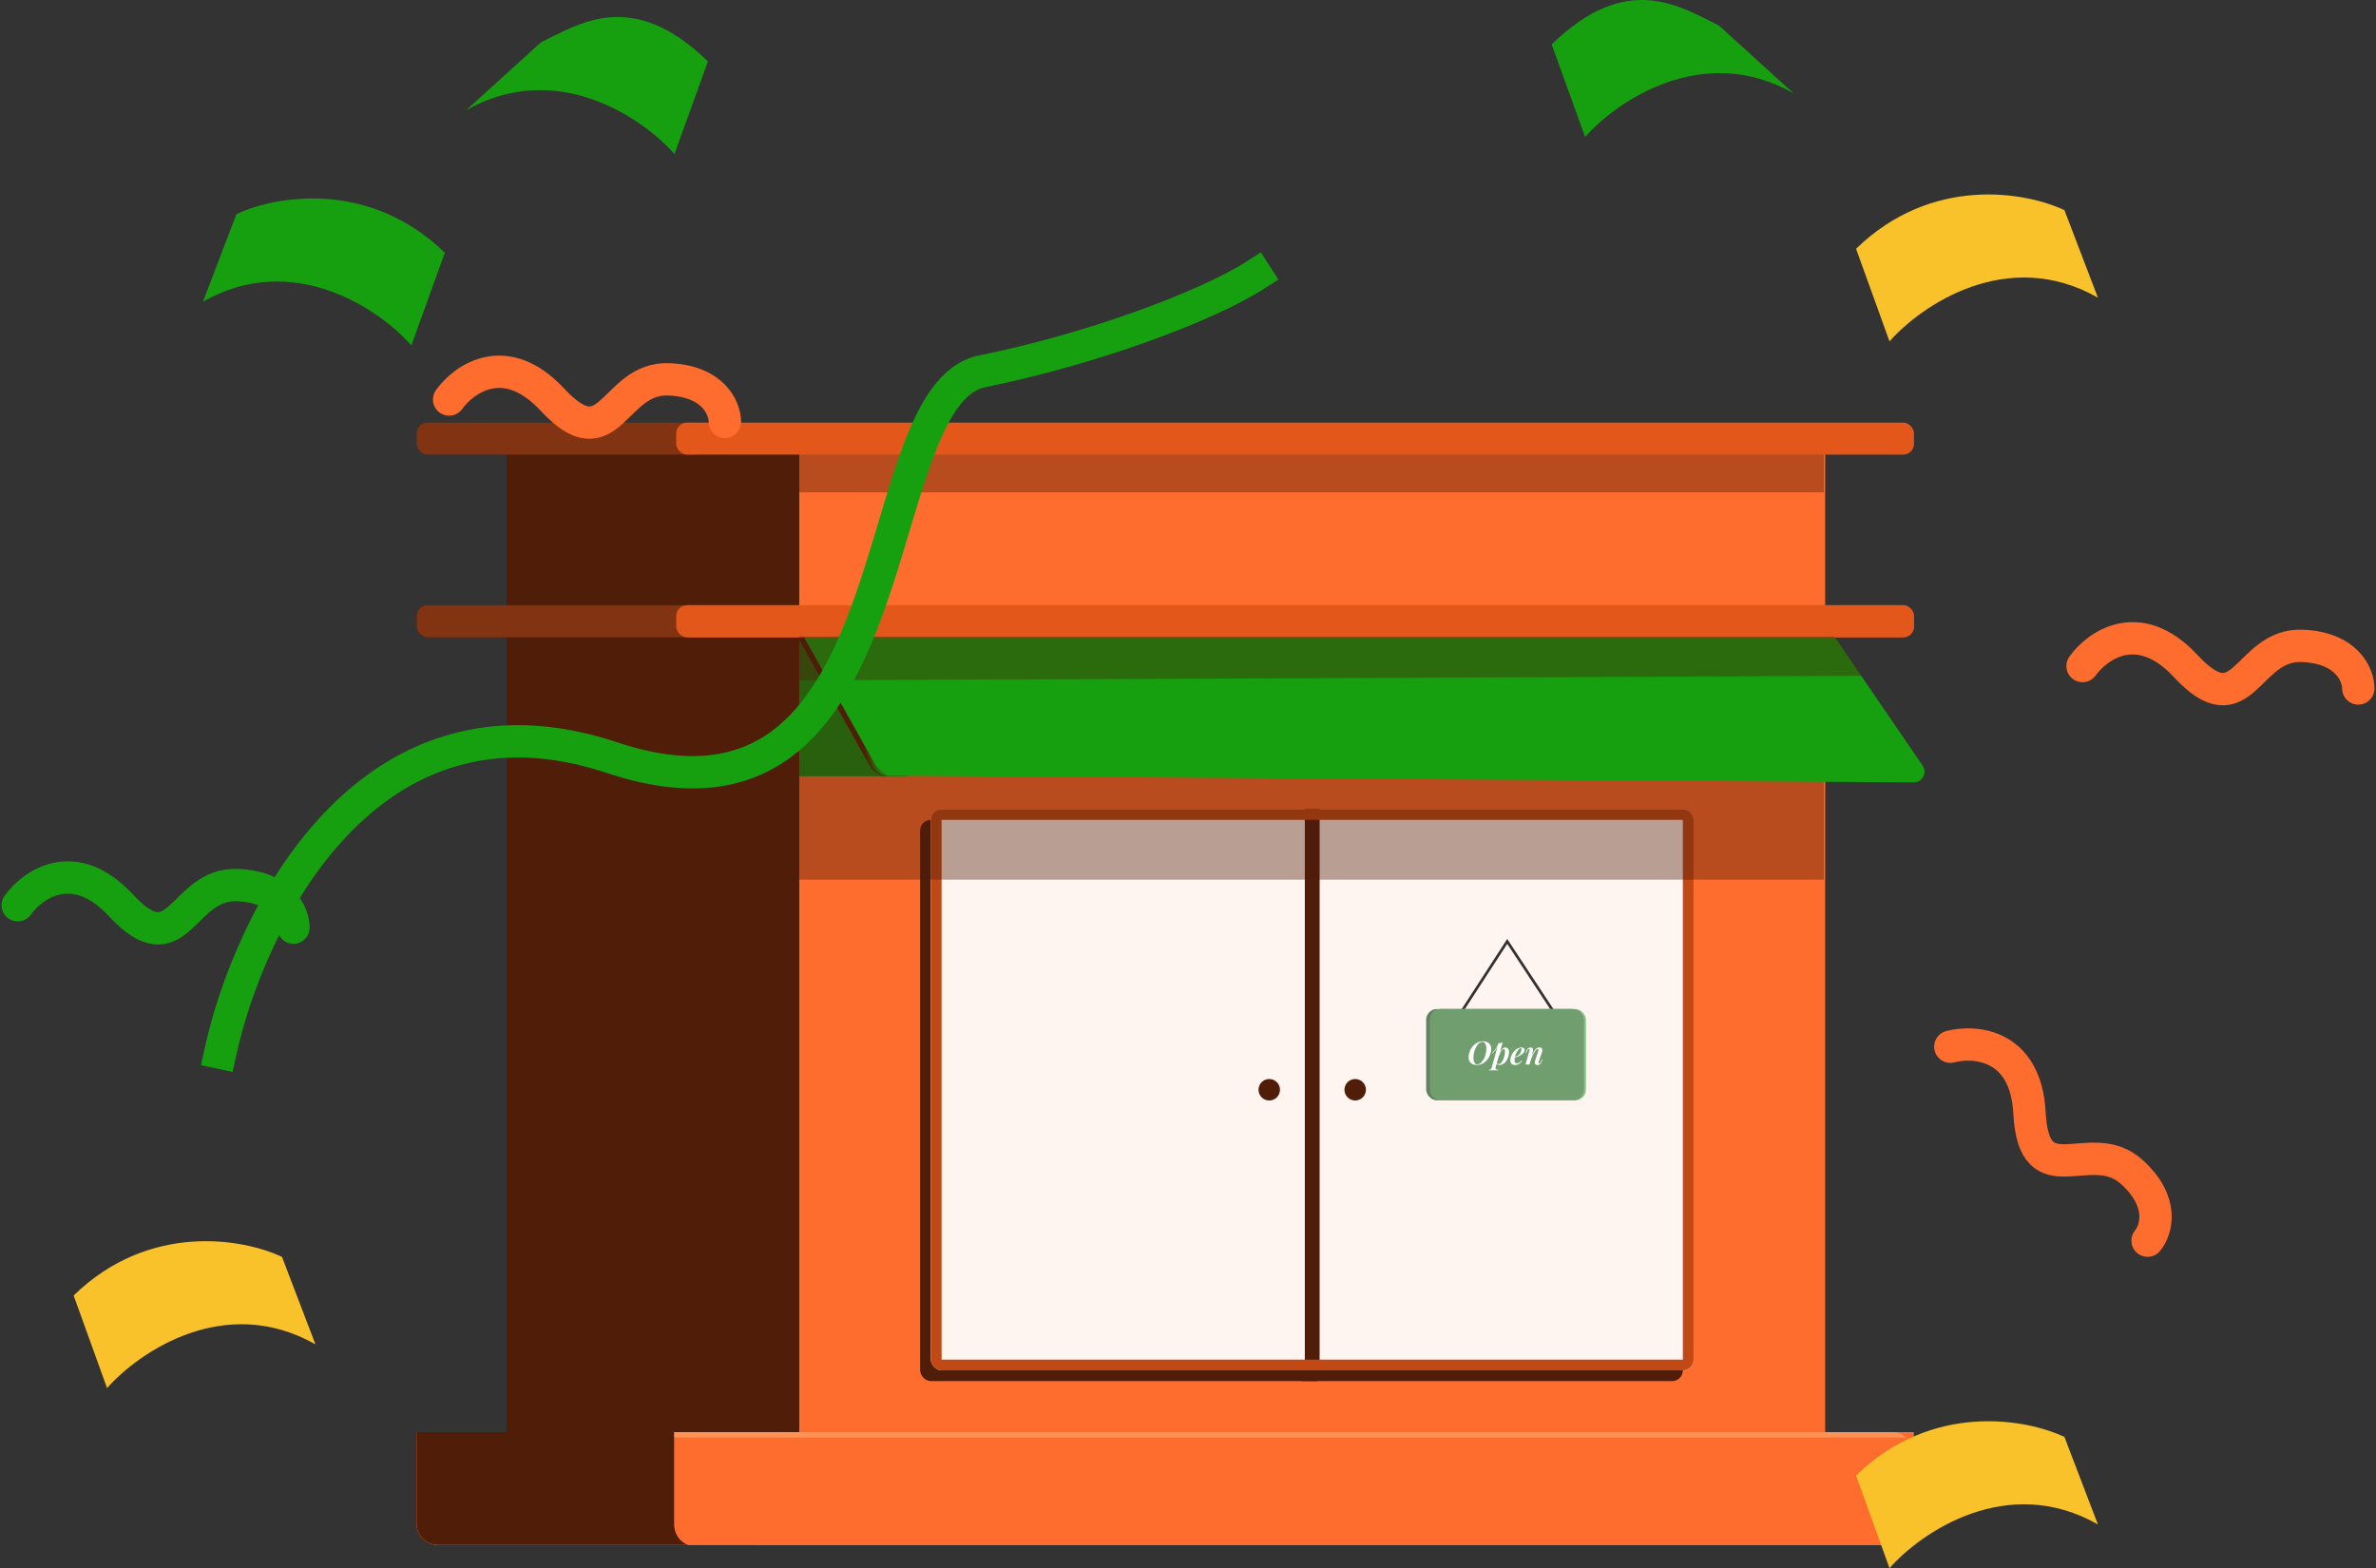 <svg width="303" height="200" viewBox="0 0 303 200" fill="none" xmlns="http://www.w3.org/2000/svg">
<rect x="0" y="0" width="303" height="200" fill="#333333" stroke="none"/>
<rect x="65.302" y="55.758" width="166.795" height="126.209" stroke="#4F1D08" stroke-width="1.37"/>
<rect width="150.355" height="127.579" transform="translate(64.617 55.072)" fill="#4F1D08"/>
<g clip-path="url(#clip0_435_12033)">
<rect width="130.833" height="127.579" transform="translate(101.925 55.072)" fill="#FF6D2E"/>
<g clip-path="url(#clip1_435_12033)">
<rect x="117.337" y="104.563" width="97.268" height="71.581" rx="1.37" fill="#4F1D08"/>
<line x1="166.998" y1="104.563" x2="166.998" y2="177.494" stroke="#4F1D08" stroke-width="2.055"/>
</g>
<g clip-path="url(#clip2_435_12033)">
<rect x="118.707" y="103.193" width="97.268" height="71.581" rx="1.37" fill="#FFF5F0"/>
<circle cx="172.821" cy="138.984" r="1.37" fill="#4F1D08"/>
<circle cx="161.861" cy="138.984" r="1.37" fill="#4F1D08"/>
<g opacity="0.8">
<rect x="181.871" y="128.69" width="19.865" height="11.645" rx="1.37" fill="#39643B"/>
<path d="M186.234 129.264L192.209 120.066L198.27 129.264" stroke="black" stroke-width="0.342"/>
<rect x="182.385" y="128.69" width="19.865" height="11.645" rx="1.37" fill="#6CB46F"/>
<rect x="182.385" y="128.69" width="19.61" height="11.645" rx="1.37" fill="#4C884E"/>
</g>
<path d="M189.058 132.879C188.94 132.879 188.824 132.917 188.709 132.994C188.597 133.068 188.491 133.172 188.392 133.306C188.297 133.438 188.212 133.59 188.138 133.762C188.064 133.932 188.005 134.114 187.961 134.309C187.92 134.503 187.899 134.699 187.899 134.897C187.899 135.165 187.945 135.376 188.035 135.53C188.125 135.68 188.242 135.756 188.384 135.756C188.502 135.756 188.617 135.719 188.73 135.645C188.845 135.568 188.95 135.464 189.046 135.332C189.145 135.198 189.231 135.046 189.305 134.876C189.379 134.704 189.436 134.52 189.478 134.325C189.521 134.131 189.543 133.935 189.543 133.738C189.543 133.469 189.498 133.26 189.408 133.109C189.317 132.955 189.201 132.879 189.058 132.879ZM187.283 134.843C187.283 134.662 187.31 134.476 187.365 134.284C187.42 134.093 187.499 133.909 187.603 133.734C187.707 133.558 187.834 133.401 187.981 133.261C188.132 133.121 188.301 133.01 188.487 132.928C188.673 132.846 188.876 132.805 189.095 132.805C189.43 132.805 189.691 132.891 189.88 133.064C190.069 133.234 190.164 133.477 190.164 133.795C190.164 133.976 190.135 134.162 190.078 134.354C190.023 134.543 189.943 134.725 189.839 134.901C189.735 135.076 189.608 135.234 189.457 135.373C189.309 135.513 189.14 135.624 188.951 135.706C188.765 135.789 188.564 135.83 188.347 135.83C188.013 135.83 187.751 135.745 187.562 135.575C187.376 135.402 187.283 135.158 187.283 134.843ZM191.766 133.783C191.705 133.783 191.638 133.823 191.564 133.902C191.493 133.982 191.42 134.091 191.346 134.231C191.272 134.368 191.203 134.523 191.137 134.695C191.074 134.868 191.019 135.049 190.972 135.238L191.051 134.81C191.146 134.52 191.242 134.286 191.338 134.108C191.434 133.929 191.533 133.799 191.634 133.717C191.736 133.635 191.844 133.594 191.959 133.594C192.112 133.594 192.23 133.646 192.312 133.75C192.397 133.854 192.44 134.008 192.44 134.21C192.44 134.336 192.422 134.472 192.386 134.617C192.351 134.762 192.299 134.906 192.23 135.049C192.164 135.191 192.082 135.323 191.984 135.443C191.885 135.561 191.771 135.656 191.642 135.727C191.516 135.795 191.375 135.83 191.219 135.83C191.131 135.83 191.053 135.81 190.985 135.772C190.916 135.734 190.866 135.68 190.833 135.612L190.866 135.542C190.898 135.605 190.934 135.65 190.972 135.678C191.011 135.705 191.056 135.719 191.108 135.719C191.193 135.719 191.275 135.686 191.355 135.62C191.437 135.552 191.511 135.461 191.577 135.349C191.645 135.234 191.705 135.106 191.757 134.967C191.81 134.827 191.849 134.684 191.877 134.539C191.907 134.394 191.922 134.258 191.922 134.132C191.922 134.001 191.908 133.91 191.881 133.861C191.853 133.809 191.815 133.783 191.766 133.783ZM191.096 133.055C191.192 133.047 191.283 133.036 191.371 133.023C191.462 133.006 191.546 132.984 191.626 132.957L190.734 136.101C190.696 136.232 190.707 136.32 190.767 136.364C190.827 136.408 190.925 136.43 191.059 136.43L191.034 136.516C190.971 136.513 190.883 136.509 190.771 136.504C190.659 136.501 190.541 136.5 190.418 136.5C190.316 136.5 190.213 136.501 190.109 136.504C190.005 136.509 189.929 136.513 189.879 136.516L189.904 136.43C190.003 136.43 190.074 136.411 190.118 136.372C190.161 136.337 190.197 136.271 190.224 136.175L191.096 133.055ZM190.278 134.321C190.382 134.217 190.478 134.113 190.566 134.009C190.656 133.902 190.744 133.777 190.829 133.635C190.914 133.49 190.998 133.308 191.083 133.088L191.096 133.154C191.038 133.343 190.97 133.51 190.89 133.655C190.811 133.798 190.723 133.927 190.627 134.042C190.534 134.157 190.433 134.268 190.323 134.375L190.278 134.321ZM193.049 134.868C193.178 134.819 193.296 134.768 193.402 134.716C193.512 134.661 193.604 134.604 193.678 134.543C193.779 134.453 193.861 134.347 193.924 134.227C193.987 134.103 194.019 133.969 194.019 133.824C194.019 133.761 194.013 133.72 194.002 133.701C193.992 133.682 193.975 133.672 193.953 133.672C193.89 133.672 193.822 133.702 193.748 133.762C193.674 133.823 193.601 133.906 193.53 134.013C193.459 134.117 193.393 134.235 193.333 134.366C193.275 134.498 193.228 134.636 193.193 134.782C193.157 134.927 193.139 135.071 193.139 135.213C193.139 135.358 193.167 135.461 193.222 135.521C193.279 135.579 193.354 135.608 193.448 135.608C193.527 135.608 193.622 135.582 193.731 135.53C193.841 135.478 193.949 135.383 194.056 135.246L194.122 135.279C194.067 135.369 193.994 135.457 193.904 135.542C193.813 135.627 193.709 135.697 193.591 135.752C193.476 135.804 193.349 135.83 193.209 135.83C193.094 135.83 192.99 135.808 192.897 135.764C192.804 135.72 192.731 135.656 192.679 135.571C192.627 135.483 192.601 135.376 192.601 135.25C192.601 135.116 192.624 134.973 192.671 134.823C192.717 134.669 192.783 134.52 192.868 134.375C192.956 134.23 193.059 134.098 193.176 133.98C193.297 133.862 193.43 133.769 193.575 133.701C193.72 133.629 193.876 133.594 194.044 133.594C194.153 133.594 194.245 133.62 194.319 133.672C194.393 133.721 194.43 133.798 194.43 133.902C194.43 134.009 194.4 134.109 194.339 134.202C194.279 134.295 194.197 134.38 194.093 134.457C193.992 134.534 193.879 134.602 193.756 134.662C193.635 134.723 193.513 134.775 193.39 134.819C193.267 134.862 193.152 134.898 193.045 134.925L193.049 134.868ZM195.047 135.772H194.541L195.038 134.001C195.049 133.962 195.058 133.927 195.063 133.894C195.069 133.861 195.066 133.834 195.055 133.812C195.047 133.79 195.023 133.779 194.985 133.779C194.933 133.779 194.885 133.805 194.841 133.857C194.8 133.906 194.755 133.998 194.706 134.132L194.636 134.325H194.558L194.664 134.017C194.722 133.855 194.796 133.745 194.886 133.684C194.977 133.624 195.077 133.594 195.186 133.594C195.277 133.594 195.345 133.612 195.392 133.647C195.441 133.683 195.473 133.729 195.486 133.787C195.5 133.842 195.503 133.903 195.495 133.972C195.486 134.038 195.474 134.103 195.458 134.169L195.047 135.772ZM195.199 135.024C195.3 134.742 195.397 134.509 195.491 134.325C195.584 134.142 195.674 133.997 195.762 133.89C195.849 133.78 195.94 133.703 196.033 133.66C196.126 133.616 196.223 133.594 196.325 133.594C196.459 133.594 196.552 133.624 196.604 133.684C196.659 133.742 196.685 133.819 196.682 133.914C196.682 134.008 196.665 134.108 196.629 134.214L196.226 135.423C196.202 135.497 196.195 135.553 196.206 135.591C196.217 135.627 196.244 135.645 196.288 135.645C196.329 135.645 196.371 135.621 196.415 135.575C196.462 135.528 196.511 135.434 196.563 135.291L196.629 135.106H196.707L196.604 135.406C196.566 135.521 196.517 135.609 196.456 135.669C196.399 135.73 196.336 135.771 196.267 135.793C196.202 135.817 196.136 135.83 196.07 135.83C195.999 135.83 195.937 135.817 195.885 135.793C195.836 135.771 195.797 135.739 195.77 135.698C195.734 135.646 195.719 135.579 195.725 135.497C195.73 135.415 195.752 135.316 195.791 135.201L196.165 134.071C196.178 134.027 196.189 133.983 196.197 133.939C196.206 133.892 196.204 133.854 196.193 133.824C196.182 133.791 196.154 133.775 196.107 133.775C196.049 133.775 195.986 133.808 195.918 133.873C195.849 133.936 195.778 134.025 195.704 134.14C195.63 134.256 195.556 134.39 195.482 134.543C195.408 134.697 195.337 134.864 195.269 135.045C195.203 135.223 195.144 135.408 195.092 135.599L195.199 135.024Z" fill="white"/>
<rect x="166.398" y="103.009" width="1.886" height="71.949" fill="#4F1D08"/>
</g>
<rect x="119.392" y="103.878" width="95.898" height="70.211" rx="0.685" stroke="#C04915" stroke-width="1.37"/>
<rect opacity="0.4" x="101.895" y="96.933" width="130.692" height="15.259" fill="#4F1D08"/>
<rect opacity="0.4" x="101.895" y="57.204" width="130.692" height="5.593" fill="#4F1D08"/>
<path d="M101.932 99.002H115.661L106.488 81.252H101.932V99.002Z" fill="#29600E"/>
</g>
<path d="M111.225 97.531L101.925 80.878H233.718L245.182 97.644C245.806 98.556 245.148 99.794 244.043 99.787L113.6 98.934C112.613 98.928 111.706 98.392 111.225 97.531Z" fill="#16A010" stroke="url(#paint0_linear_435_12033)" stroke-width="0.685"/>
<rect x="53.145" y="77.189" width="34.27" height="4.084" rx="1.37" fill="#4F1D08"/>
<rect x="86.236" y="77.189" width="157.845" height="4.084" rx="1.37" fill="#E4571A"/>
<rect x="53.145" y="77.189" width="36.16" height="4.084" rx="1.37" fill="#823311"/>
<rect x="86.236" y="77.189" width="157.845" height="4.084" rx="1.37" fill="#E4571A"/>
<rect x="53.145" y="53.899" width="36.869" height="4.084" rx="1.37" fill="#823311"/>
<rect x="86.236" y="53.899" width="157.845" height="4.084" rx="1.37" fill="#E4571A"/>
<g clip-path="url(#clip3_435_12033)">
<path d="M53.119 182.652H244.06V194.296C244.06 195.81 242.833 197.036 241.32 197.036H55.859C54.346 197.036 53.119 195.81 53.119 194.296V182.652Z" fill="#FF6D2E"/>
<path d="M53.119 184.022C53.119 183.265 53.733 182.652 54.489 182.652H242.684C243.441 182.652 244.054 183.265 244.054 184.022V195.693C244.054 196.45 243.441 197.063 242.684 197.063H54.489C53.733 197.063 53.119 196.45 53.119 195.693V184.022Z" fill="#FF6D2E"/>
<rect width="43.497" height="14.556" transform="translate(53.119 182.652)" fill="#4F1D08"/>
<g clip-path="url(#clip4_435_12033)">
<path d="M85.998 182.652H241.319C242.832 182.652 244.059 183.878 244.059 185.392V194.468C244.059 195.981 242.832 197.208 241.319 197.208H88.738C87.225 197.208 85.998 195.981 85.998 194.468V182.652Z" fill="#FF6D2E"/>
<g clip-path="url(#clip5_435_12033)">
<path d="M85.656 182.652H241.32C242.833 182.652 244.06 183.878 244.06 185.392V194.468C244.06 195.981 242.833 197.208 241.32 197.208H88.396C86.883 197.208 85.656 195.981 85.656 194.468V182.652Z" fill="#FF6D2E"/>
<path d="M85.814 182.652L244.06 182.652" stroke="#FF9356" stroke-width="1.37" stroke-linecap="round"/>
</g>
</g>
</g>
<path opacity="0.4" d="M101.895 81.179H233.938L237.401 86.194L101.895 86.772V81.179Z" fill="#4F1D08"/>
<path d="M240.96 43.539L236.695 31.729C246.406 22.28 258.458 24.511 263.27 26.808L267.535 37.962C255.986 31.401 245.007 38.946 240.96 43.539Z" fill="#F9C22A"/>
<path d="M240.96 200L236.695 188.189C246.406 178.741 258.458 180.971 263.27 183.268L267.535 194.422C255.986 187.861 245.007 195.407 240.96 200Z" fill="#F9C22A"/>
<path d="M13.654 177.036L9.389 165.225C19.1 155.777 31.151 158.008 35.963 160.304L40.228 171.459C28.68 164.897 17.7 172.443 13.654 177.036Z" fill="#F9C22A"/>
<path d="M52.459 44.049L56.724 32.238C47.013 22.79 34.961 25.02 30.149 27.317L25.884 38.472C37.433 31.91 48.412 39.456 52.459 44.049Z" fill="#16A010"/>
<path d="M202.143 17.471L197.878 5.661C207.589 -3.788 214.361 0.932 219.173 3.228L228.717 11.894C217.169 5.333 206.189 12.878 202.143 17.471Z" fill="#16A010"/>
<path d="M86.012 19.642L90.277 7.831C80.566 -1.618 73.794 3.102 68.983 5.398L59.438 14.064C70.986 7.502 81.966 15.048 86.012 19.642Z" fill="#16A010"/>
<path d="M28.088 134.268C31.738 117.387 46.84 86.225 78.047 96.627C117.057 109.63 109.841 50.473 125.269 47.352C139.146 44.545 153.785 39.14 160.172 35.033" stroke="#16A010" stroke-width="4.124" stroke-linecap="square"/>
<path d="M265.577 84.944C267.483 82.276 272.781 78.54 278.728 84.944C286.161 92.949 286.447 82.085 293.594 82.371C299.312 82.6 300.741 86.088 300.741 87.803" stroke="#FF6D2E" stroke-width="4.124" stroke-linecap="round"/>
<path d="M2.258 115.452C4.163 112.783 9.462 109.048 15.408 115.452C22.842 123.457 23.128 112.593 30.275 112.879C35.993 113.108 37.422 116.595 37.422 118.311" stroke="#16A010" stroke-width="4.124" stroke-linecap="round"/>
<path d="M57.275 50.953C59.181 48.285 64.479 44.549 70.426 50.953C77.859 58.958 78.145 48.094 85.292 48.38C91.01 48.609 92.44 52.097 92.44 53.812" stroke="#FF6D2E" stroke-width="4.124" stroke-linecap="round"/>
<path d="M248.716 133.493C251.89 132.667 258.351 133.197 258.809 141.924C259.382 152.833 266.566 144.679 271.868 149.481C276.109 153.322 274.97 156.915 273.871 158.231" stroke="#FF6D2E" stroke-width="4.124" stroke-linecap="round"/>
<defs>
<linearGradient id="paint0_linear_435_12033" x1="110.149" y1="90.341" x2="113.108" y2="90.341" gradientUnits="userSpaceOnUse">
<stop stop-color="#4F1D08"/>
<stop offset="1" stop-color="#4F1D08" stop-opacity="0"/>
</linearGradient>
<clipPath id="clip0_435_12033">
<rect width="130.833" height="127.579" fill="white" transform="translate(101.925 55.072)"/>
</clipPath>
<clipPath id="clip1_435_12033">
<rect x="117.337" y="104.563" width="97.268" height="71.581" rx="1.37" fill="white"/>
</clipPath>
<clipPath id="clip2_435_12033">
<rect x="118.707" y="103.193" width="97.268" height="71.581" rx="1.37" fill="white"/>
</clipPath>
<clipPath id="clip3_435_12033">
<path d="M53.119 182.652H244.06V194.296C244.06 195.81 242.833 197.036 241.32 197.036H55.859C54.346 197.036 53.119 195.81 53.119 194.296V182.652Z" fill="white"/>
</clipPath>
<clipPath id="clip4_435_12033">
<path d="M85.998 182.652H241.319C242.832 182.652 244.059 183.878 244.059 185.392V194.468C244.059 195.981 242.832 197.208 241.319 197.208H88.738C87.225 197.208 85.998 195.981 85.998 194.468V182.652Z" fill="white"/>
</clipPath>
<clipPath id="clip5_435_12033">
<path d="M85.656 182.652H241.32C242.833 182.652 244.06 183.878 244.06 185.392V194.468C244.06 195.981 242.833 197.208 241.32 197.208H88.396C86.883 197.208 85.656 195.981 85.656 194.468V182.652Z" fill="white"/>
</clipPath>
</defs>
</svg>

